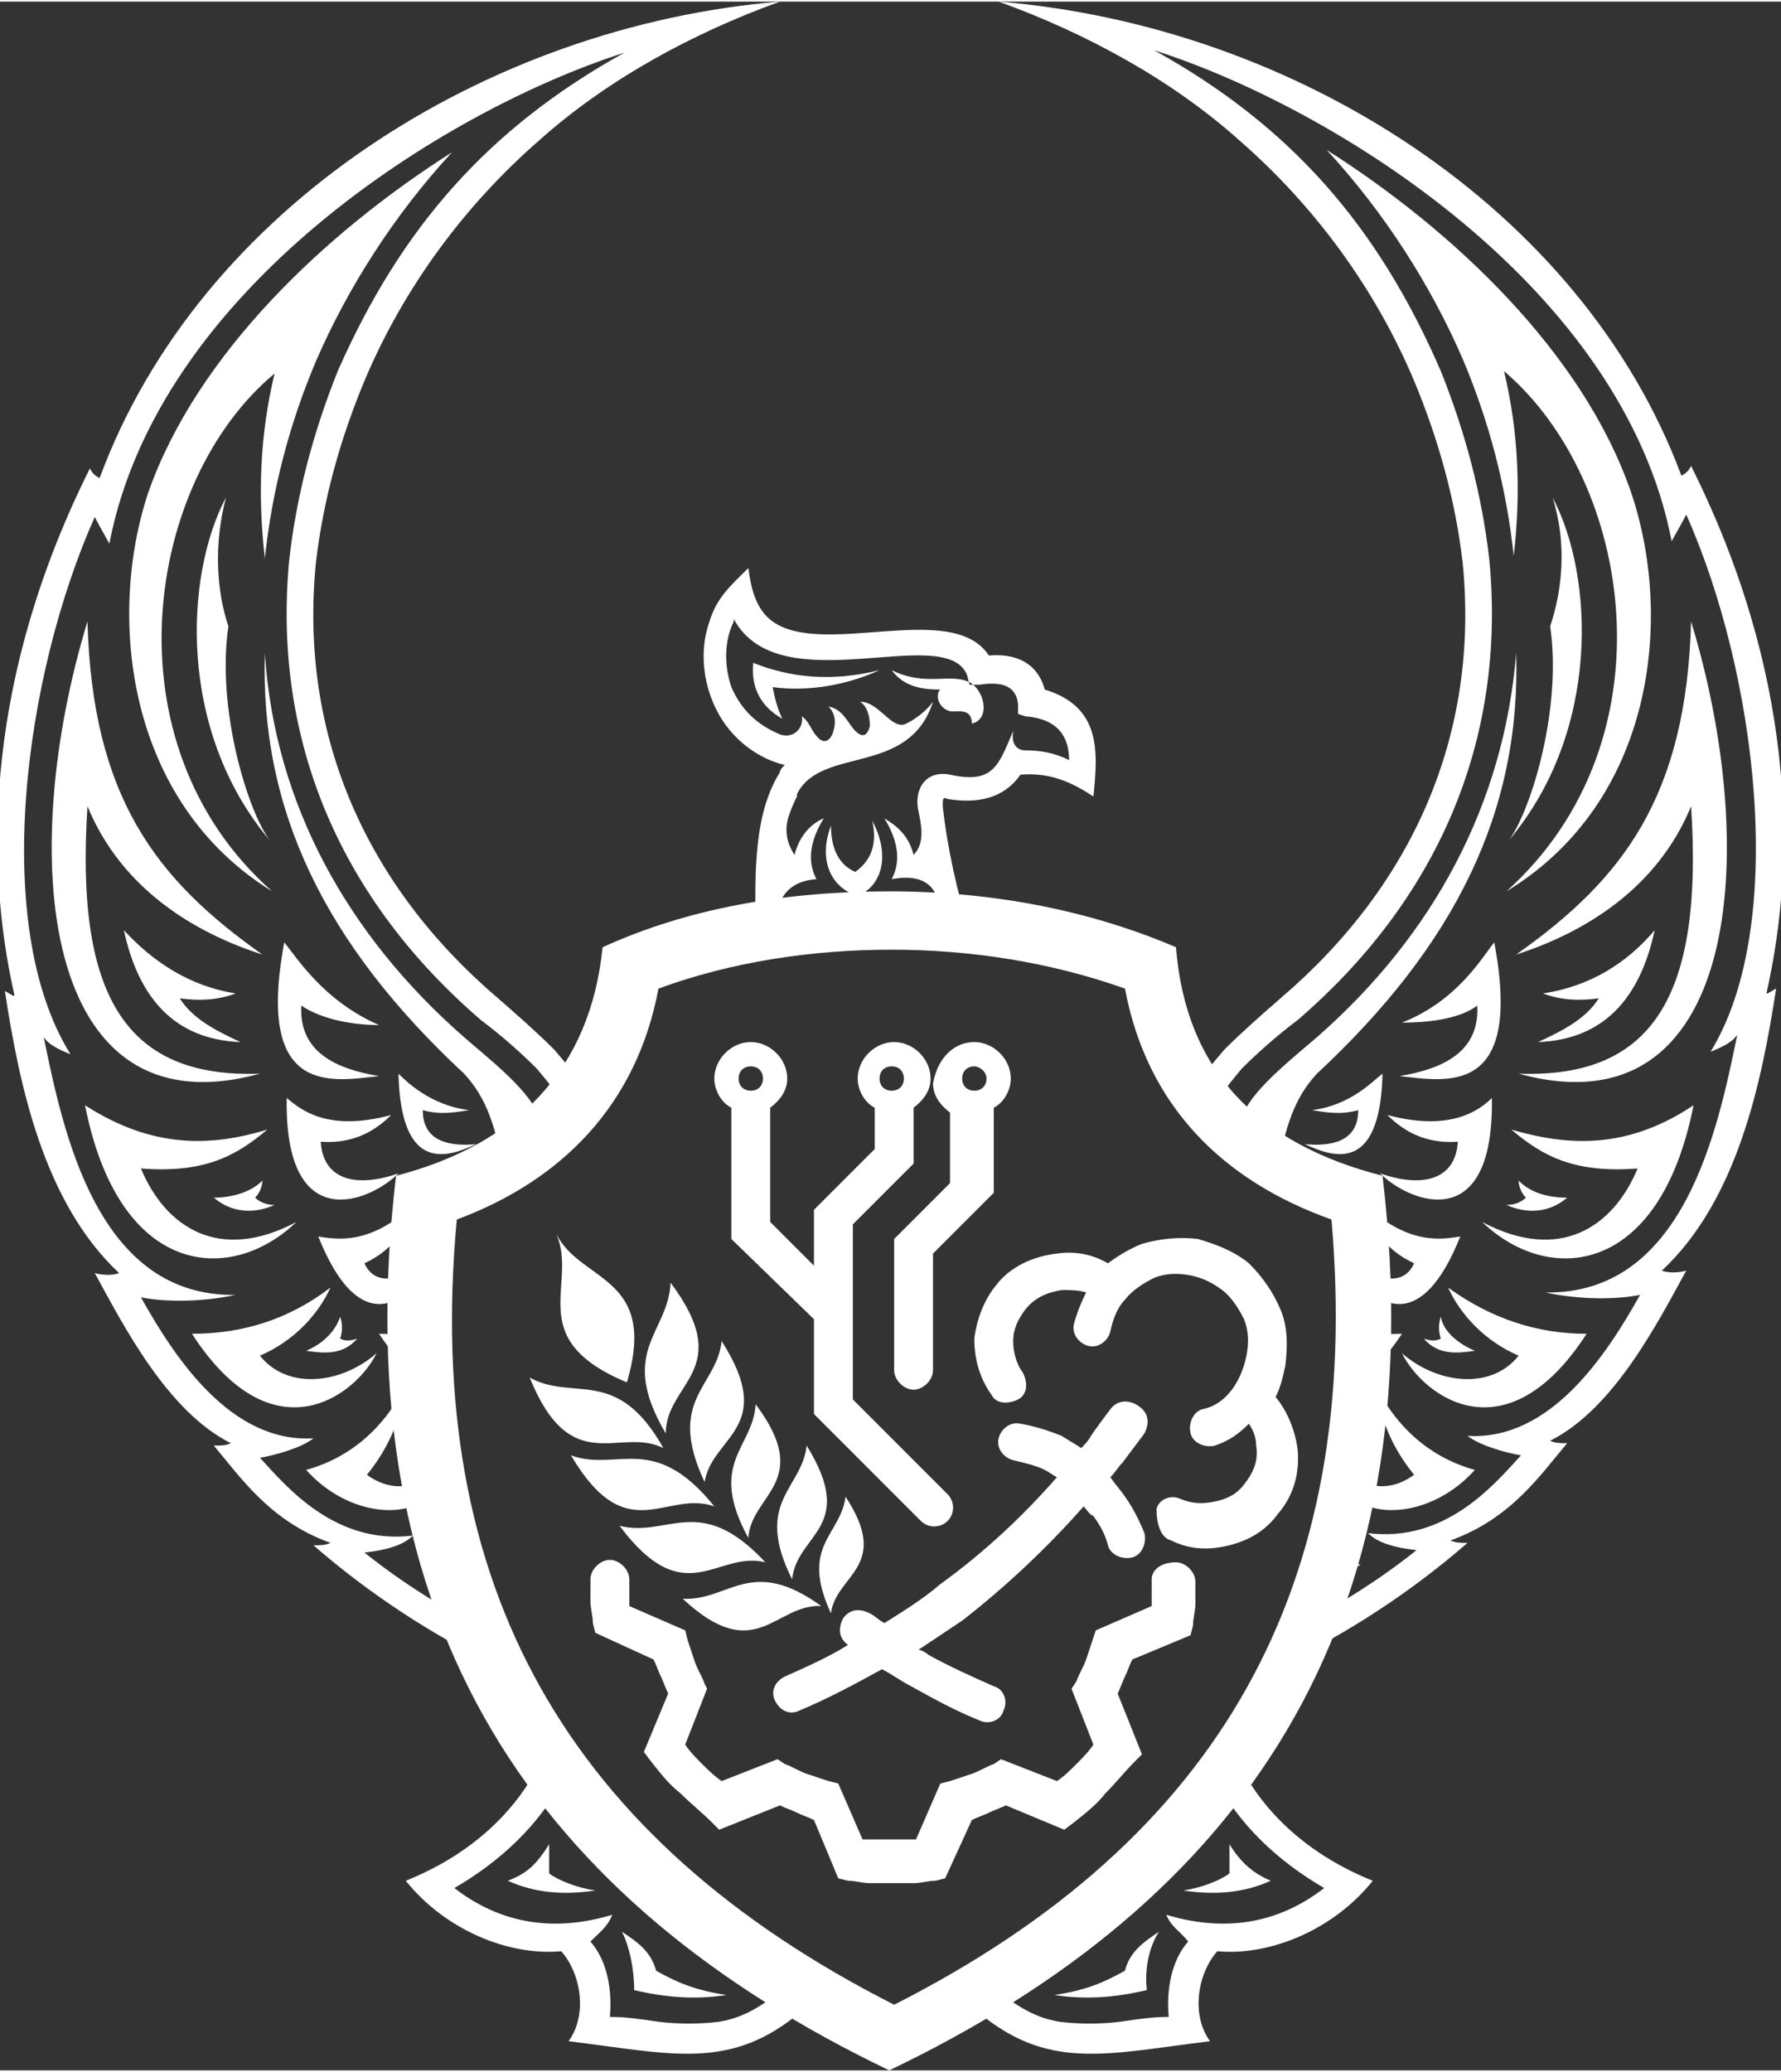 <?xml version="1.0" encoding="utf-8"?>
<!-- Generator: Adobe Illustrator 17.1.0, SVG Export Plug-In . SVG Version: 6.00 Build 0)  -->
<!DOCTYPE svg PUBLIC "-//W3C//DTD SVG 1.1//EN" "http://www.w3.org/Graphics/SVG/1.1/DTD/svg11.dtd">
<svg version="1.1" id="Слой_1" xmlns="http://www.w3.org/2000/svg" xmlns:xlink="http://www.w3.org/1999/xlink" x="0px" y="0px"
	 viewBox="0 0 73.3 85.1" enable-background="new 0 0 73.3 85.1" xml:space="preserve" height='50px' width='43px'>
<rect x="0" y="0" width="73.3" height="85.1" fill="#333333" stroke="none"/>
<g>
	<path fill-rule="evenodd" clip-rule="evenodd" fill="#ffffff" d="M40.1,42.8c0.8,0,1.5,0.7,1.5,1.5c0,0.5-0.3,1-0.7,1.2V49
		l-2.5,2.5v4.8c0,0.4-0.4,0.8-0.8,0.8c-0.4,0-0.8-0.4-0.8-0.8v-5.2l0,0v0c0-0.1,0-0.1,0-0.2l0,0l0,0l0,0l0,0l0,0l0,0l0,0l0,0l0,0
		l0,0l0,0l0,0l0,0l0,0l0,0l0,0l0,0l0,0l0,0l0,0l0,0l0,0l0,0l0,0c0,0,0,0,0.1-0.1l0,0l0,0l0,0l0,0l0,0l0,0l2.2-2.2v-2.9
		c-0.4-0.3-0.7-0.7-0.7-1.2C38.6,43.4,39.3,42.8,40.1,42.8L40.1,42.8z M32.1,0c-3.6,1.3-7.1,3.2-9.9,5.7c-3.1,2.7-5.6,6.1-7.2,9.9
		c-1,2.4-1.7,4.9-2,7.5c-0.7,7.1,2.1,13.3,7.5,17.9c0.8,0.7,1.6,1.4,2.3,2.1c0.5,0.6,1,1.1,1.3,1.9c0,0,0,0.1,0.1,0.1
		c-0.3,0.4-0.6,0.8-0.9,1.1c0-0.3-0.1-0.6-0.2-0.8c-0.2-0.6-0.6-1-1-1.5c-0.7-0.7-1.5-1.4-2.3-2c-5.7-4.9-8.6-11.4-7.9-18.9
		c0.3-2.7,1-5.3,2-7.8c2.6-5.9,6.2-10,11.8-13.1C18.2,4.5,6.5,11.9,4.5,22.3c-0.1-0.2-0.4-0.7-0.6-1.1C1,27.7-0.4,38,2.9,43.3
		c-0.5-0.2-0.9-0.4-1.1-0.7C2.6,46.5,4,53.3,9.7,53.2c-1.4,0.3-2.9,0.3-3.9,0.1c1.4,2.5,3.7,6,7.1,5.8c-0.5,0.4-1.6,0.7-2.2,0.8
		c1.1,1.2,3.1,3.6,6.3,3.2c-0.4,0.4-1.1,0.6-2,0.7c1.5,1.2,3.1,2.2,4.8,3.1c0.2,0.5,0.5,1.1,0.7,1.6c-2.7-1.3-5.3-3-7.6-5
		c0.3,0,0.5,0,0.7-0.1c-2.5-0.9-3.7-2.7-4.8-4c0.3,0,0.5,0,0.7-0.1c-2.6-1.3-4.4-4.8-5.6-7c0.3,0.1,0.8,0.1,1,0
		c-3.1-2.9-4.1-7.7-4.7-11.6c0.2,0.1,0.3,0.2,0.4,0.2c-1.3-5.7-1.1-13.3,3.1-21.7c0.1,0.2,0.2,0.3,0.4,0.4C8.2,8.5,20,1,32.1,0
		L32.1,0z M47.7,79.4c-0.6,0.4-1.2,0.8-1.4,1.6c-0.9,0.5-1.6,0.8-2.9,1c1.3,0.2,2.5,0.1,3.8-0.2C47.1,80.9,47.3,80,47.7,79.4
		L47.7,79.4z M50.6,75.8c0,0.4,0,0.9,0,1.2c-0.4,0.3-1.2,0.6-1.9,0.7c1.3,0.2,2.5,0.1,3.6-0.4C51.6,77,51.1,76.6,50.6,75.8
		L50.6,75.8z M48,78.7c2,0.6,4.3,0.6,6.5-1.1c-1.9-1.1-3.5-2.6-4.5-4.5l0.9-0.8c1.1,2.3,3.1,4,5.6,5c-1.6,2-4.2,3.1-6.4,2.9
		c-0.8,0.9-1.1,2.6-0.3,3.7c-4.1,0.5-6.5,1.2-9.3-1l0.2-1.3c1,0.7,1.7,1.3,2.9,1.5c0.8,0.1,1.7,0.1,2.5,0c0.7-0.1,1.3-0.2,2-0.2
		c-0.1-1.1,0.1-2.3,0.8-3.1C48.6,79.4,48.2,79.2,48,78.7L48,78.7z M25.6,79.4c0.6,0.4,1.2,0.8,1.4,1.6c0.9,0.5,1.6,0.8,2.9,1
		c-1.3,0.2-2.5,0.1-3.8-0.2C26.1,80.9,25.9,80,25.6,79.4L25.6,79.4z M22.6,75.8c0,0.4,0,0.9,0,1.2c0.4,0.3,1.2,0.6,1.9,0.7
		c-1.3,0.2-2.5,0.1-3.6-0.4C21.7,77,22.1,76.6,22.6,75.8L22.6,75.8z M25.2,78.7c-2,0.6-4.3,0.6-6.5-1.1c1.9-1.1,3.5-2.6,4.5-4.5
		l-0.9-0.8c-1.1,2.3-3.1,4-5.6,5c1.6,2,4.2,3.1,6.4,2.9c0.8,0.9,1.1,2.6,0.3,3.7c4.1,0.5,6.5,1.2,9.3-1l-0.2-1.3
		c-1,0.7-1.7,1.3-2.9,1.5c-0.8,0.1-1.7,0.1-2.5,0c-0.7-0.1-1.3-0.2-2-0.2c0.1-1.1-0.1-2.3-0.8-3.1C24.7,79.4,25,79.2,25.2,78.7
		L25.2,78.7z M49,45.1c0.3,0.4,0.6,0.8,0.9,1.1c0-0.3,0.1-0.6,0.2-0.8c0.2-0.6,0.6-1,1-1.5c0.7-0.7,1.5-1.4,2.3-2
		c5.7-4.9,8.6-11.4,7.9-18.9c-0.3-2.7-1-5.3-2-7.8C56.7,9.2,53.1,5.1,47.5,2c7.5,2.4,19.3,9.8,21.3,20.2c0.1-0.2,0.4-0.7,0.6-1.1
		c2.9,6.5,4.2,16.9,1,22.1c0.5-0.2,0.9-0.4,1.1-0.7c-0.8,3.9-2.2,10.7-7.9,10.6c1.4,0.3,2.9,0.3,3.9,0.1c-1.4,2.5-3.7,6-7.1,5.8
		c0.5,0.4,1.6,0.7,2.2,0.8c-1.1,1.2-3.1,3.6-6.3,3.2c0.4,0.4,1.1,0.6,2,0.7c-1.5,1.2-3.1,2.2-4.8,3.1c-0.2,0.5-0.5,1.1-0.7,1.6
		c2.7-1.3,5.3-3,7.6-5c-0.3,0-0.5,0-0.7-0.1c2.5-0.9,3.7-2.7,4.8-4c-0.3,0-0.5,0-0.7-0.1c2.6-1.3,4.4-4.8,5.6-7
		c-0.3,0.1-0.8,0.1-1,0c3.1-2.9,4.1-7.7,4.7-11.6c-0.2,0.1-0.3,0.2-0.4,0.2c1.3-5.7,1.1-13.3-3.1-21.7c-0.1,0.2-0.2,0.3-0.4,0.4
		C65.1,8.5,53.3,1,41.1,0c3.6,1.3,7.1,3.2,9.9,5.7c3.1,2.7,5.6,6.1,7.2,9.9c1,2.4,1.7,4.9,2,7.5c0.7,7.1-2.1,13.3-7.5,17.9
		c-0.8,0.7-1.6,1.4-2.3,2.1c-0.5,0.6-1,1.1-1.3,1.9C49.1,45,49.1,45,49,45.1L49,45.1z M35.3,36.8c-1.2-0.4-1.6-1.6-1.1-2.9
		c0,0.9,0.3,1.6,1,1.9c0.7-0.5,0.9-1.2,0.7-2.1C36.6,35,36.4,36.3,35.3,36.8L35.3,36.8z M44,31.2c-0.6-0.3-1.2-0.4-1.8-0.4
		c-0.3,0-0.6-0.2-0.5-0.8c-0.6,1.4-0.8,2.2-2.6,1.8c-1-0.2-1.5,0.6-1.3,1.5c0.1,0.5,0.3,1.3-0.2,1.8c-0.2-0.8-0.7-1.2-1.2-1.5
		c0.8,1.3,0.5,2.1,0.3,2.5c2.1-0.4,2.1,1.3,1.8,2.1c0.5,0,1,0.1,1.4,0.1c-0.5-1.7-0.9-3.4-1.1-5.2c0-0.3,0-0.4,0.2-0.3
		c1.2,0.2,2.3,0,3-1c1.2-0.1,2.1,0.3,3,0.9c0.2-1.9,0.3-3.7-2-4.4c-0.3-1.1-1.2-1.5-2.3-1.4c-1.5-2.3-6.8,0.1-8.9-1.4
		c-0.7-0.5-0.9-1.4-1-2.2c-0.7,0.7-1.3,1.2-1.6,2.2c-0.5,1.4-0.2,3.1,0.7,4.3c0.6,0.8,1.5,1.4,2.4,1.6c-0.1,0.1-0.2,0.2-0.2,0.3
		c-1.2,1.9-1,4.7-1,6.9c0.3-0.1,0.7-0.1,1-0.2c-0.3-1,0-2.2,1.5-2.3c-0.2-0.4-0.5-1.2,0.3-2.5c-0.5,0.2-1,0.7-1.2,1.5
		c-0.4-0.6-0.4-1.2-0.2-1.7c0.1-0.3,0.2-0.5,0.3-0.7c0,0,0-0.1,0-0.1c1-2,4.6-0.7,5.6-3.8c-0.3,0.4-0.7,0.7-1.1,0.9
		c-0.6,0.3-1.1-0.9-1.9-0.9c0.3,0.2,0.4,0.6,0.4,1c-0.1,0.4-0.3,0.5-0.6,0.2c-0.3-0.3-0.5-0.9-1.1-1c0.3,0.3,0.3,0.7,0.2,1
		c-0.1,0.4-0.4,0.6-0.7,0.2c-0.2-0.2-0.3-0.6-0.6-0.8c0.1,0.5-0.4,1-1,0.7c-0.9-0.4-1.5-1-1.9-1.9c-0.3-0.9-0.3-1.9,0.1-2.7
		c0,0,0,0,0-0.1c1.9,3.5,8.7,0.1,9.6,2.3l0.1,0.4l0.4,0c0.7-0.1,1.5-0.1,1.6,0.8l0,0.4l0.3,0.1C43.5,29.5,44,30.2,44,31.2L44,31.2z
		 M33.1,38.3c0.2-0.4,0.5-0.6,0.7-0.8c-0.1,0.3-0.2,0.5-0.3,0.8C33.4,38.3,33.3,38.3,33.1,38.3L33.1,38.3z M37.3,38.2
		c-0.1-0.3-0.4-0.7-0.7-1.1c0.5,0.1,1,0.4,1.4,1.1C37.8,38.2,37.5,38.2,37.3,38.2L37.3,38.2z M34.2,38.2c0-0.2,0.1-0.4,0.1-0.6
		c0,0.2,0,0.4,0.1,0.5L34.2,38.2L34.2,38.2z M36.3,38.2c0-0.2-0.1-0.5-0.1-0.8c0.2,0.3,0.3,0.5,0.4,0.8L36.3,38.2L36.3,38.2z
		 M10.9,26.8c-0.2,6.5,2.5,12,8.2,17.3c1.2,1.3,1.3,2.7,1.7,4c0.2-0.1,0.4-0.2,0.6-0.4c-0.1-0.6-0.1-1.1-0.2-1.5
		c0.3,0.2,0.5,0.6,0.7,1.2c0.2-0.1,0.3-0.3,0.5-0.4c0-0.2-0.1-0.4-0.1-0.6c0-0.2-0.1-0.5-0.2-0.7c-0.4-1-2.2-2.4-3-3.1
		C14.3,38.4,11.3,33,10.9,26.8L10.9,26.8z M11.2,36.6C4.3,30.5,6,19.7,11.3,15.3c-0.6,2.5-0.7,5-0.4,7.6c0.3-2.8,1-5.5,2.1-8.1
		c1.3-3,3.2-6,5.6-8.6c-5.2,3.3-10.5,8.3-12.5,14C4.4,25.3,5.2,32.9,11.2,36.6L11.2,36.6z M3.6,25.5c-2.9,9.5-2,21.1,7.1,18.6
		c-5.6,0.2-7.6-3.3-7.1-11c1.4,3.4,4.4,5.2,7.2,6.1C6.4,36.1,3.8,32.7,3.6,25.5L3.6,25.5z M3.5,45.4c1.4,7.1,6,7.4,8.7,4.8
		c-3.2,1.7-5.4,0.2-6.4-2.2c2.6,0.2,3.9-0.5,5.2-1.6C8.7,47.1,6.3,47.2,3.5,45.4L3.5,45.4z M7.9,54.8c3.3,5.1,6.7,2.6,7.6,0.8
		c-1.5,1.3-3.7,1.5-4.8,0.1c1.4-0.6,2.4-1.7,2.9-2.8C11.9,54.2,10,54.8,7.9,54.8L7.9,54.8z M16.7,56.9c-0.9,1.8-2.3,3-4.1,3.5
		c1.7,1.9,4.4,2.2,5.5,0.7c0-0.3-0.1-0.5-0.1-0.8c-0.7,0.8-1.8,1.1-2.9,0.3C16,59.5,16.5,58.3,16.7,56.9L16.7,56.9z M19,64.6
		c-0.1-0.4-0.2-0.8-0.3-1.1c-0.4,0.5-0.8,0.7-1.4,0.8C18.1,64.8,18.7,64.9,19,64.6L19,64.6z M11.7,38.7c-1.2,6.4,2,5.7,3.9,5.5
		c-1.8-0.3-3.3-1-3.2-2.9c0.9,0.6,2.2,0.8,3.2,0.8C13.3,41.1,12.2,39.3,11.7,38.7L11.7,38.7z M11.8,45.1c-0.1,5.7,3.4,4.3,4.6,3.1
		c-1.7,0.6-3.1,0.3-3.2-1.3c1.4,0.1,2.3-0.5,2.9-1.1C13.5,46.5,12.4,45.6,11.8,45.1L11.8,45.1z M13.1,50.8c1.6,4,3.4,2.9,4.4,1.5
		c0-0.2,0-0.3,0-0.5c-1.1,0.9-2.1,1-2.5,0.1c1.3-0.6,1.8-1.6,2-2.4C15.2,51.2,13.8,50.9,13.1,50.8L13.1,50.8z M15.6,54.8
		c0.8,1.2,1.5,1.8,2,2.1c-0.1-0.8-0.1-1.7-0.1-2.5C16.7,54.9,16,54.8,15.6,54.8L15.6,54.8z M16.4,44.1c0.1,4.2,2.1,3.4,3.2,2.9
		c-1.1,0.1-2.2-0.1-2.2-1.4c0.7,0.2,1.3,0.1,1.9,0C17.7,45.4,16.7,44.4,16.4,44.1L16.4,44.1z M17.1,48.2c0.2,0.7,0.4,1.2,0.6,1.6
		l0-0.3l0.5-0.2c0-0.1,0-0.1-0.1-0.2c0.9-0.2,1.3-0.7,1.6-1.2C18.3,48.8,17.5,48.4,17.1,48.2L17.1,48.2z M9.3,20.4
		c-1.7,3.2-2,9.6,1.8,14.1c-0.9-1.2-2.2-5.4-1.7-8.8C8.9,24.2,8.8,22.3,9.3,20.4L9.3,20.4z M5.1,38.2c0.6,2.8,2.1,4.5,4.8,4.6
		c-1.1-0.5-2-1-2.5-1.8c0.7,0.1,1.5,0.1,2.3-0.2C7.8,40.5,6.3,39.5,5.1,38.2L5.1,38.2z M8.8,49.2c0.7,0.6,1.6,0.7,2.5,0.3
		c-0.3,0-0.6-0.1-0.8-0.3c0.2-0.2,0.3-0.5,0.3-0.7C10.3,49,9.5,49.2,8.8,49.2L8.8,49.2z M12.6,55.5c0.7,0.1,1.5,0.2,2.1-0.5
		c-0.3,0.1-0.5,0.1-0.7,0c0.1-0.3,0.1-0.6,0-0.9C13.8,54.7,13.3,55.2,12.6,55.5L12.6,55.5z M16.5,59.9c0.5-0.1,1-0.3,1.3-0.7
		c0-0.1,0-0.2,0-0.4c-0.1,0-0.2,0.1-0.3,0c0-0.2-0.2-0.6-0.4-0.8C17.2,58.7,16.9,59.4,16.5,59.9L16.5,59.9z M62.4,26.8
		c0.2,6.5-2.5,12-8.2,17.3c-1.2,1.3-1.3,2.7-1.7,4c-0.2-0.1-0.4-0.2-0.6-0.4c0.1-0.6,0.1-1.1,0.2-1.5c-0.3,0.2-0.5,0.6-0.7,1.2
		c-0.2-0.1-0.3-0.3-0.5-0.4c0-0.2,0.1-0.4,0.1-0.6c0-0.2,0.1-0.5,0.2-0.7c0.4-1,2.2-2.4,3-3.1C59,38.4,61.9,33,62.4,26.8L62.4,26.8z
		 M62,36.6c6.9-6.2,5.2-16.9-0.1-21.4c0.6,2.5,0.7,5,0.4,7.6c-0.3-2.8-1-5.5-2.1-8.1c-1.3-3-3.2-6-5.6-8.6c5.2,3.3,10.5,8.3,12.5,14
		C68.9,25.3,68.1,32.9,62,36.6L62,36.6z M69.6,25.5c2.9,9.5,2,21.1-7.1,18.6c5.6,0.2,7.6-3.3,7.1-11c-1.4,3.4-4.4,5.2-7.2,6.1
		C66.8,36.1,69.4,32.7,69.6,25.5L69.6,25.5z M69.7,45.4c-1.4,7.1-6,7.4-8.7,4.8c3.2,1.7,5.4,0.2,6.4-2.2c-2.6,0.2-3.9-0.5-5.2-1.6
		C64.6,47.1,67,47.2,69.7,45.4L69.7,45.4z M65.3,54.8c-3.3,5.1-6.7,2.6-7.6,0.8c1.5,1.3,3.7,1.5,4.8,0.1c-1.4-0.6-2.4-1.7-2.9-2.8
		C61.4,54.2,63.3,54.8,65.3,54.8L65.3,54.8z M56.6,56.9c0.9,1.8,2.3,3,4.1,3.5c-1.7,1.9-4.4,2.2-5.5,0.7c0-0.3,0.1-0.5,0.1-0.8
		c0.7,0.8,1.8,1.1,2.9,0.3C57.3,59.5,56.8,58.3,56.6,56.9L56.6,56.9z M54.3,64.6c0.1-0.4,0.2-0.8,0.3-1.1c0.4,0.5,0.8,0.7,1.4,0.8
		C55.1,64.8,54.6,64.9,54.3,64.6L54.3,64.6z M61.5,38.7c1.2,6.4-2,5.7-3.9,5.5c1.8-0.3,3.3-1,3.2-2.9C60,41.9,58.6,42,57.7,42
		C60,41.1,61,39.3,61.5,38.7L61.5,38.7z M61.4,45.1c0.1,5.7-3.4,4.3-4.6,3.1c1.7,0.6,3.1,0.3,3.2-1.3c-1.4,0.1-2.3-0.5-2.9-1.1
		C59.7,46.5,60.9,45.6,61.4,45.1L61.4,45.1z M60.1,50.8c-1.6,4-3.4,2.9-4.4,1.5c0-0.2,0-0.3,0-0.5c1.1,0.9,2.1,1,2.5,0.1
		c-1.3-0.6-1.8-1.6-2-2.4C58,51.2,59.4,50.9,60.1,50.8L60.1,50.8z M57.7,54.8c-0.8,1.2-1.5,1.8-2,2.1c0.1-0.8,0.1-1.7,0.1-2.5
		C56.5,54.9,57.2,54.8,57.7,54.8L57.7,54.8z M56.9,44.1c-0.1,4.2-2.1,3.4-3.2,2.9c1.1,0.1,2.2-0.1,2.2-1.4c-0.7,0.2-1.3,0.1-1.9,0
		C55.6,45.4,56.5,44.4,56.9,44.1L56.9,44.1z M56.2,48.2c-0.2,0.7-0.4,1.2-0.6,1.6l0-0.3L55,49.3c0-0.1,0-0.1,0.1-0.2
		c-0.9-0.2-1.3-0.7-1.6-1.2C54.9,48.8,55.8,48.4,56.2,48.2L56.2,48.2z M63.9,20.4c1.7,3.2,2,9.6-1.8,14.1c0.9-1.2,2.2-5.4,1.7-8.8
		C64.3,24.2,64.5,22.3,63.9,20.4L63.9,20.4z M68.1,38.2c-0.6,2.8-2.1,4.5-4.8,4.6c1.1-0.5,2-1,2.5-1.8c-0.7,0.1-1.5,0.1-2.3-0.2
		C65.5,40.5,67,39.5,68.1,38.2L68.1,38.2z M64.5,49.2c-0.7,0.6-1.6,0.7-2.5,0.3c0.3,0,0.6-0.1,0.8-0.3c-0.2-0.2-0.3-0.5-0.3-0.7
		C63,49,63.7,49.2,64.5,49.2L64.5,49.2z M60.7,55.5c-0.7,0.1-1.5,0.2-2.1-0.5c0.3,0.1,0.5,0.1,0.7,0c-0.1-0.3-0.1-0.6,0-0.9
		C59.4,54.7,60,55.2,60.7,55.5L60.7,55.5z M56.8,59.9c-0.5-0.1-1-0.3-1.3-0.7c0-0.1,0-0.2,0-0.4c0.1,0,0.2,0.1,0.3,0
		c0-0.2,0.2-0.6,0.4-0.8C56.1,58.7,56.3,59.4,56.8,59.9L56.8,59.9z M36.7,27.5c1.4,0.7,2.4,0.1,3.2,0.5c0.6,0.3,0.9,1.5,0.1,1.7
		c0-0.6-0.5-0.5-0.8-0.5c-0.3,0-0.6-0.3-0.6-0.6c0-0.1,0-0.2,0.1-0.3C38,28.3,37.2,28.2,36.7,27.5L36.7,27.5z M31,27.2
		c-0.1,1,0.3,1.8,1.2,2.3c-0.2-0.4-0.3-0.8-0.4-1.3c1.5,0.2,3.1-0.1,4.4-0.7C34.2,28,32.5,27.8,31,27.2L31,27.2z M48.2,63.3
		c0.8,0.4,1.6,0.4,2.4,0.2c0.8-0.2,1.5-0.6,2-1.3c0.7-0.8,0.9-1.8,0.8-2.7c-0.1-0.7-0.4-1.5-0.9-2.1c0.2-0.4,0.3-0.8,0.4-1.3
		c0.1-0.8,0.1-1.6-0.2-2.3c-0.3-0.7-0.7-1.3-1.3-1.9c-0.6-0.5-1.4-0.8-2.1-1c-0.8-0.1-1.6,0-2.3,0.2c-0.5,0.2-1,0.5-1.4,0.8
		c-0.7-0.4-1.4-0.5-2.1-0.4c-0.9,0.1-1.9,0.5-2.5,1.3c-0.5,0.6-0.8,1.4-0.9,2.2c0,0.8,0.2,1.6,0.7,2.3c0.2,0.4,0.7,0.4,1.1,0.2
		c0.4-0.2,0.4-0.7,0.2-1.1c-0.3-0.4-0.4-0.9-0.4-1.3c0-0.5,0.2-0.9,0.5-1.3c0.4-0.5,0.9-0.7,1.5-0.8c0.3,0,0.7,0,1,0.1
		c-0.2,0.4-0.4,0.9-0.5,1.3c-0.1,0.4,0.2,0.8,0.6,0.9c0.4,0.1,0.8-0.2,0.9-0.6c0.1-0.5,0.3-1,0.6-1.3c0.3-0.4,0.8-0.7,1.2-0.9
		c0.5-0.2,1-0.2,1.5-0.1c0.5,0.1,0.9,0.3,1.3,0.6c0.4,0.3,0.7,0.8,0.9,1.2c0.2,0.5,0.2,1,0.1,1.5c-0.1,0.5-0.3,1-0.6,1.4
		c-0.3,0.4-0.7,0.7-1.2,0.8c-0.4,0.1-0.6,0.6-0.5,1c0.1,0.4,0.6,0.6,1,0.5c0.6-0.2,1-0.5,1.4-0.9c0.2,0.3,0.3,0.6,0.3,0.9
		c0.1,0.6-0.1,1.1-0.5,1.6c-0.3,0.4-0.7,0.6-1.2,0.7c-0.5,0.1-0.9,0.1-1.4-0.1c-0.4-0.2-0.9,0-1,0.4C47.6,62.7,47.8,63.2,48.2,63.3
		L48.2,63.3z M47.4,64.9c0,0.3,0,0.5,0,0.8l0,0.3l-2.3,1L45,67.3c-0.1,0.3-0.2,0.6-0.3,0.9c-0.1,0.3-0.3,0.6-0.4,0.9l-0.2,0.3
		l0.9,2.3c-0.2,0.3-0.5,0.6-0.7,0.8c-0.3,0.3-0.5,0.5-0.8,0.7l-2.3-0.9l-0.3,0.2c-0.3,0.1-0.6,0.3-0.9,0.4c-0.3,0.1-0.6,0.2-0.9,0.3
		l-0.4,0.1l-1,2.3l-0.3,0c-0.2,0-0.5,0-0.8,0c-0.3,0-0.5,0-0.8,0l-0.3,0l-1-2.3l-0.4-0.1c-0.3-0.1-0.6-0.2-0.9-0.3
		c-0.3-0.1-0.6-0.3-0.9-0.4l-0.3-0.2l-2.3,0.9c-0.3-0.2-0.6-0.5-0.8-0.7c-0.3-0.3-0.5-0.5-0.7-0.8l0.9-2.3L29,69.2
		c-0.1-0.3-0.3-0.6-0.4-0.9c-0.1-0.3-0.2-0.6-0.3-0.9l-0.1-0.4l-2.3-1l0-0.3c0-0.2,0-0.5,0-0.8c0-0.4-0.4-0.8-0.8-0.8
		c-0.4,0-0.8,0.4-0.8,0.8c0,0.3,0,0.6,0,0.9c0,0.3,0.1,0.6,0.1,0.9l0.1,0.4l2.4,1.1c0.1,0.2,0.2,0.5,0.3,0.7
		c0.1,0.2,0.2,0.5,0.3,0.7l-1,2.4l0.3,0.4c0.4,0.5,0.7,0.9,1.2,1.3c0.4,0.4,0.9,0.8,1.3,1.2l0.3,0.3l2.5-1c0.2,0.1,0.5,0.2,0.7,0.3
		c0.2,0.1,0.5,0.2,0.7,0.3l1,2.4l0.4,0.1c0.3,0,0.6,0.1,0.9,0.1c0.3,0,0.6,0,0.9,0c0.3,0,0.6,0,0.9,0c0.3,0,0.6-0.1,0.9-0.1l0.4-0.1
		l1.1-2.4c0.2-0.1,0.5-0.2,0.7-0.3c0.2-0.1,0.5-0.2,0.7-0.3l2.4,1l0.4-0.3c0.5-0.4,0.9-0.7,1.3-1.2c0.4-0.4,0.8-0.9,1.2-1.3l0.3-0.3
		l-1-2.5c0.1-0.2,0.2-0.5,0.3-0.7c0.1-0.2,0.2-0.5,0.3-0.7l2.4-1l0.1-0.4c0-0.3,0.1-0.6,0.1-0.9c0-0.3,0-0.6,0-0.9
		c0-0.4-0.4-0.8-0.8-0.8C47.8,64.2,47.4,64.5,47.4,64.9L47.4,64.9z M25.8,56.8c1.3-4.4-1.9-4.1-2.9-6.1C23.8,52.8,21.5,55,25.8,56.8
		L25.8,56.8z M45.7,57.9c-0.3,0.4-0.6,0.8-0.8,1.1c-0.1,0.2-0.3,0.4-0.4,0.5c-0.3-0.2-0.5-0.3-0.8-0.5c-0.5-0.2-1.1-0.4-1.7-0.5
		c-0.4-0.1-0.8,0.2-0.9,0.6c-0.1,0.4,0.2,0.8,0.6,0.9c0.4,0.1,0.9,0.2,1.3,0.4c0.2,0.1,0.3,0.2,0.5,0.3c-1.4,1.6-3,3.1-4.8,4.4
		c-0.7,0.6-1.5,1.1-2.3,1.6c-0.2-0.1-0.4-0.3-0.6-0.4c-0.4-0.2-0.8-0.2-1.1,0.2c-0.2,0.4-0.2,0.8,0.2,1.1c-0.8,0.5-1.7,0.9-2.6,1.3
		c-0.4,0.2-0.6,0.6-0.4,1c0.2,0.4,0.6,0.6,1,0.4c1.2-0.5,2.3-1.1,3.4-1.7c0.4,0.2,0.8,0.5,1.2,0.7c0.9,0.5,1.8,1,2.8,1.4
		c0.4,0.2,0.9,0,1-0.4c0.2-0.4,0-0.9-0.4-1c-0.9-0.4-1.8-0.8-2.7-1.3c-0.1-0.1-0.3-0.2-0.4-0.2c0.6-0.4,1.2-0.8,1.8-1.2
		c1.8-1.4,3.5-3,5-4.7c0.1,0.1,0.2,0.3,0.4,0.4c0.3,0.4,0.5,0.8,0.6,1.2c0.1,0.4,0.6,0.6,1,0.5c0.4-0.1,0.6-0.6,0.5-1
		c-0.2-0.5-0.5-1.1-0.8-1.5c-0.2-0.3-0.4-0.5-0.6-0.8c0.2-0.2,0.3-0.4,0.5-0.6c0.3-0.4,0.6-0.8,0.9-1.2c0.2-0.4,0.2-0.8-0.2-1.1
		C46.5,57.5,46,57.5,45.7,57.9L45.7,57.9z M34.8,61.5c1.9,2.9-0.4,3.2-0.6,4.8C32.9,63.5,34.6,63.1,34.8,61.5L34.8,61.5z M28.1,65.7
		c3,2.8,3.8,0.2,5.7,0.3C30.9,63.9,30,65.8,28.1,65.7L28.1,65.7z M25.5,62.7c2.7,3.6,4,1,6,1.5C28.8,61.3,27.5,63.2,25.5,62.7
		L25.5,62.7z M31.1,57.7c-0.1,1.8-2,2.4-0.3,5.5C30.9,61.4,33.5,60.9,31.1,57.7L31.1,57.7z M29.7,55.1c-0.2,1.9-2.3,2.4-0.7,5.8
		C29.3,59,32,58.7,29.7,55.1L29.7,55.1z M23.5,59.8c2.3,3.9,3.9,1.4,5.9,2.1C26.9,58.8,25.4,60.5,23.5,59.8L23.5,59.8z M21.8,56.6
		c1.7,4.2,3.7,2,5.5,2.9C25.4,56.1,23.6,57.6,21.8,56.6L21.8,56.6z M27.6,52.7c-0.1,2.1-2.2,2.8-0.2,6.2
		C27.4,56.8,30.3,56.3,27.6,52.7L27.6,52.7z M33.2,59.4c-0.2,1.8-2.2,2.3-0.6,5.5C32.8,63,35.3,62.8,33.2,59.4L33.2,59.4z
		 M33.5,54.2v3.9l4.4,4.4c0.3,0.3,0.8,0.3,1.1,0c0.3-0.3,0.3-0.8,0-1.1l-3.9-3.9v-7.2l2.5-2.5v-2.3c0.4-0.3,0.7-0.7,0.7-1.2
		c0-0.8-0.7-1.5-1.5-1.5c-0.8,0-1.5,0.7-1.5,1.5c0,0.5,0.3,1,0.7,1.2v1.7l-2.5,2.5V52l-1.8-1.8v-4.7c0.4-0.3,0.7-0.7,0.7-1.2
		c0-0.8-0.7-1.5-1.5-1.5c-0.8,0-1.5,0.7-1.5,1.5c0,0.5,0.3,1,0.7,1.2v5.4L33.5,54.2L33.5,54.2z M40.1,43.8c-0.3,0-0.5,0.2-0.5,0.5
		c0,0.3,0.2,0.5,0.5,0.5c0.3,0,0.5-0.2,0.5-0.5C40.6,44,40.3,43.8,40.1,43.8L40.1,43.8z M36.7,43.8c-0.3,0-0.5,0.2-0.5,0.5
		c0,0.3,0.2,0.5,0.5,0.5c0.3,0,0.5-0.2,0.5-0.5C37.2,44,37,43.8,36.7,43.8L36.7,43.8z M30.9,43.8c-0.3,0-0.5,0.2-0.5,0.5
		c0,0.3,0.2,0.5,0.5,0.5c0.3,0,0.5-0.2,0.5-0.5C31.4,44,31.2,43.8,30.9,43.8z"/>
	<path fill-rule="evenodd" clip-rule="evenodd" fill="#ffffff" d="M36.6,85.1C51,78.2,59.1,66.9,56.9,48.3c-5.1-1.3-8.1-4.3-8.5-9.4
		c-3.5-1.5-7.5-2.3-11.8-2.3c-4.3,0-8.3,0.7-11.8,2.3c-0.5,5-3.5,8.1-8.5,9.4C14.1,66.9,22.2,78.2,36.6,85.1L36.6,85.1z M27.1,40.6
		c3-1.1,6.3-1.6,9.6-1.6c3.2,0,6.5,0.5,9.6,1.6c0.9,4.8,4,7.9,8.5,9.5c1.3,15.1-4.6,25.5-18,32.3c-13.4-6.8-19.4-17.2-18-32.3
		C23.1,48.5,26.2,45.4,27.1,40.6z"/>
</g>
</svg>
